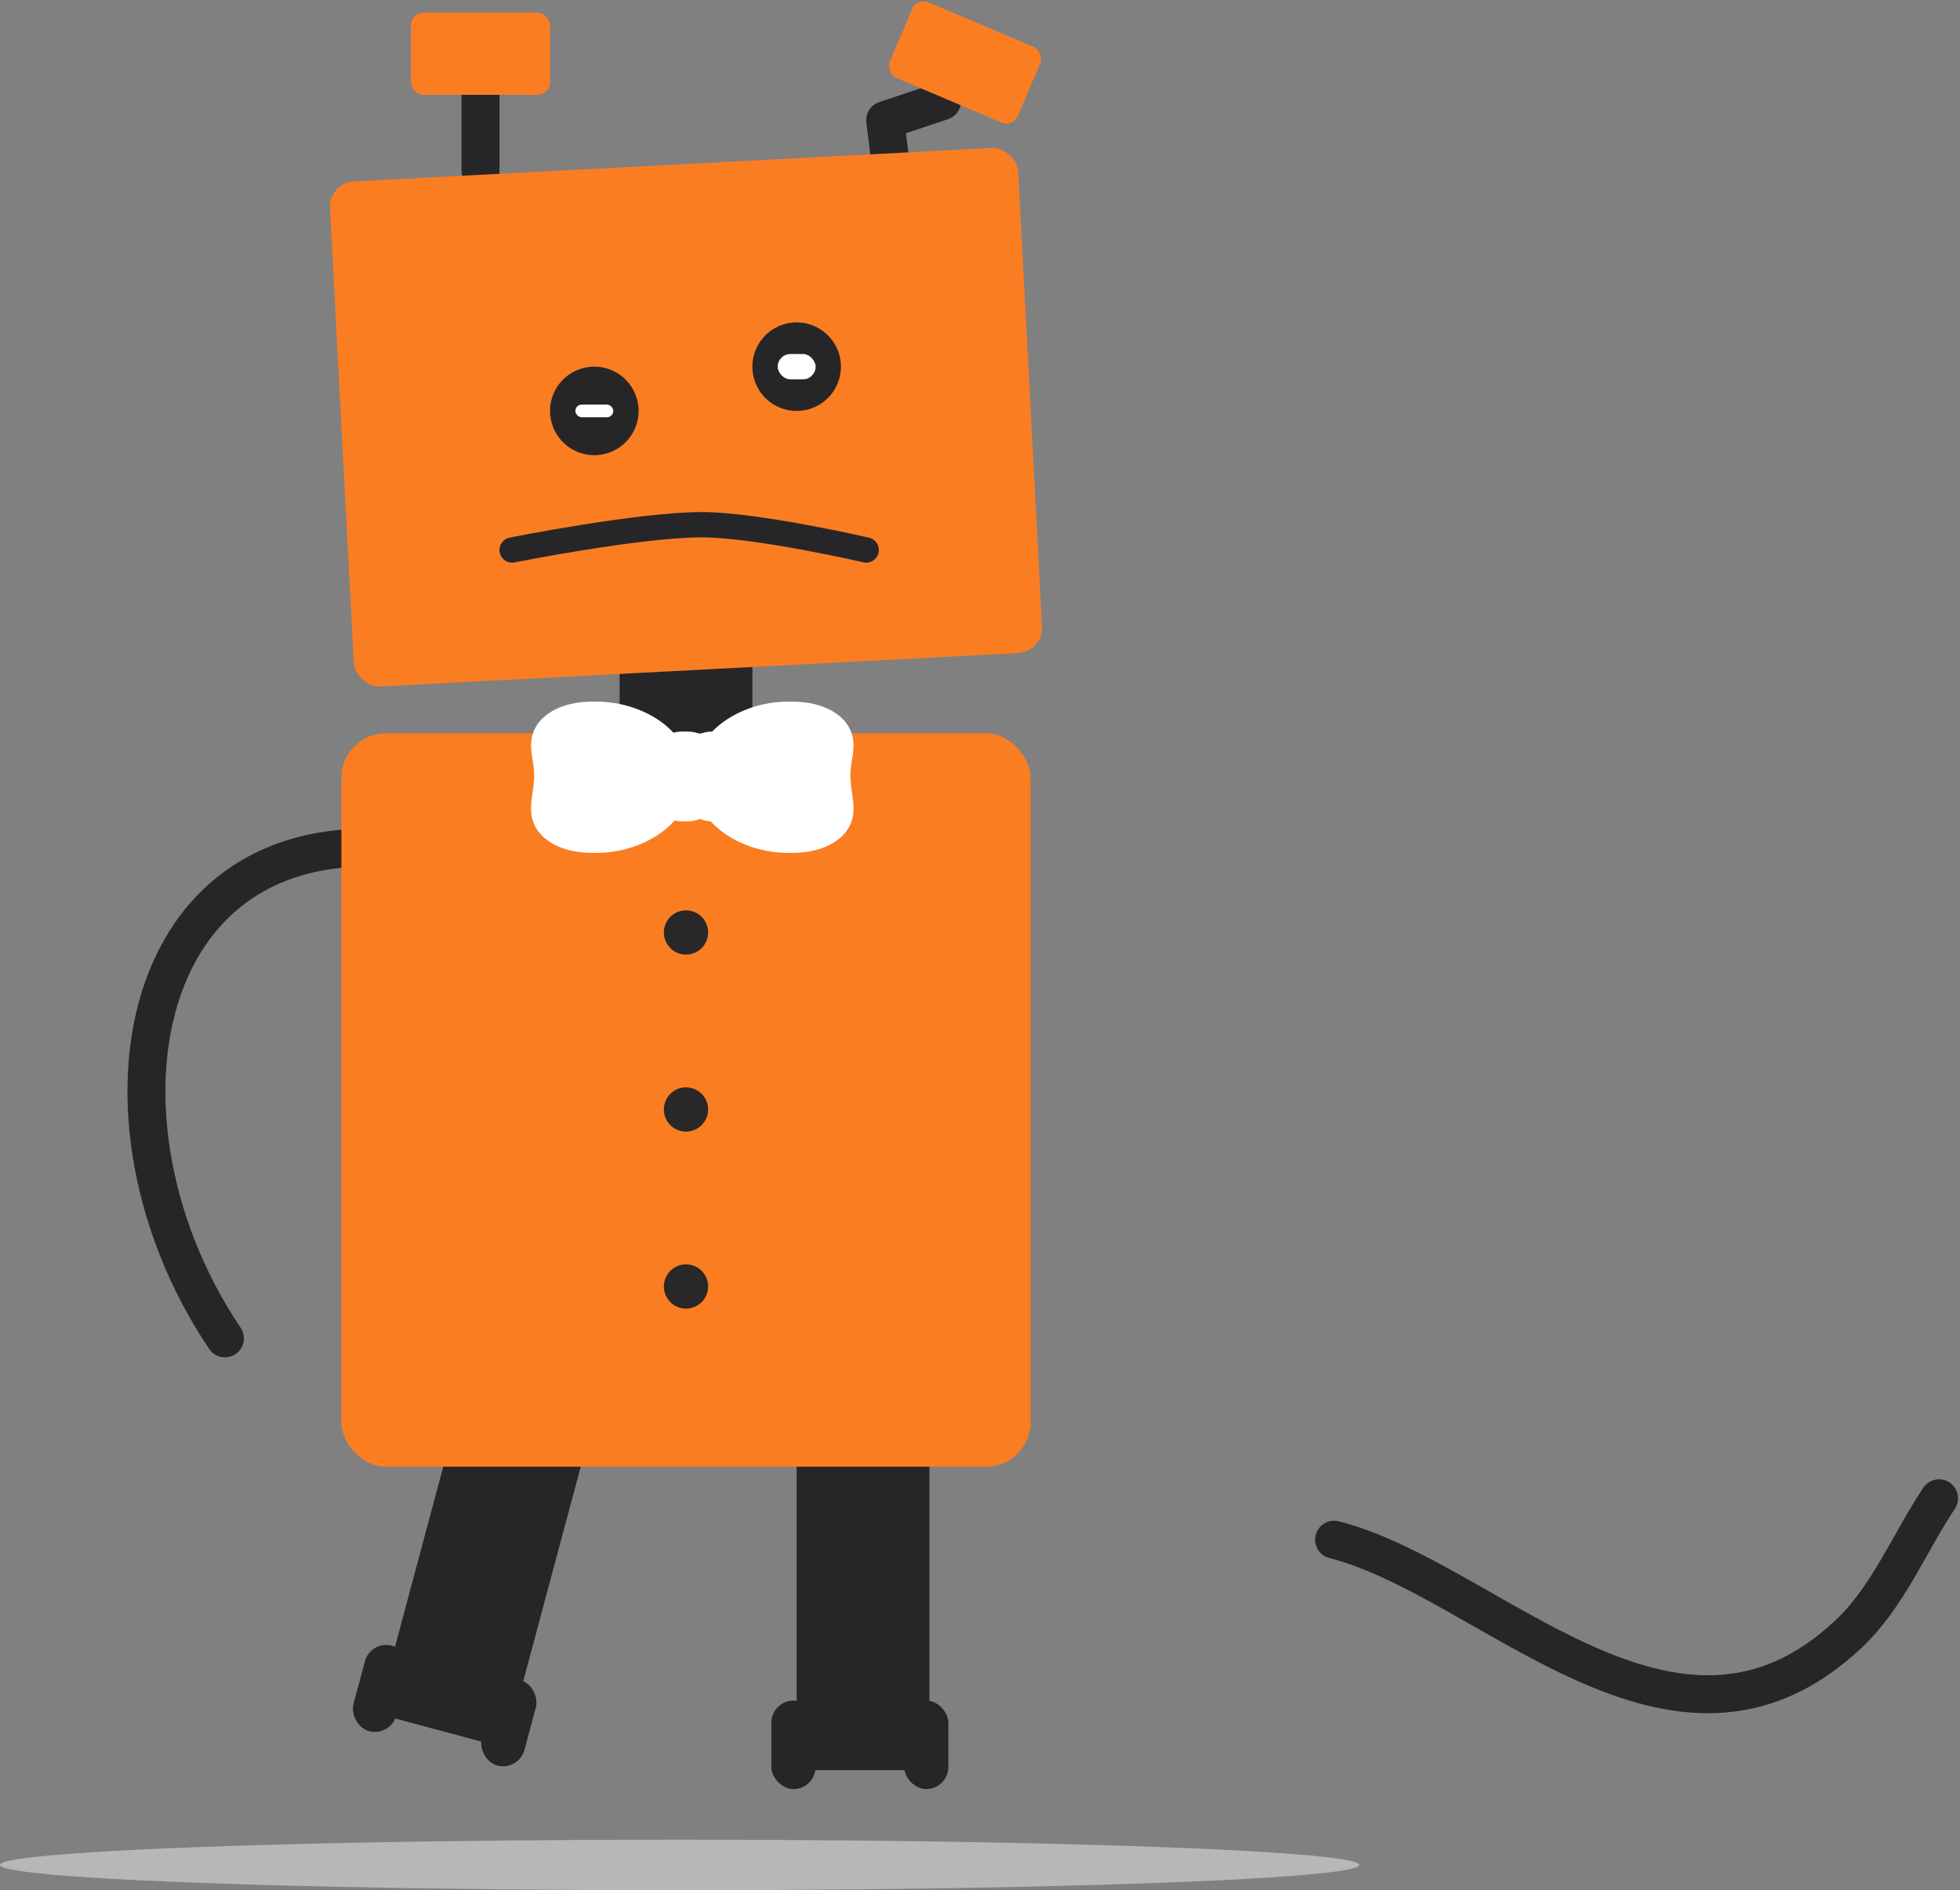 <svg width="310" height="299" viewBox="0 0 310 299" xmlns="http://www.w3.org/2000/svg"><rect x="0" y="0" width="310" height="299" fill="#808080" stroke="none"/><title>coder-broken</title><g transform="translate(0 -1)" fill="none" fill-rule="evenodd"><ellipse fill="#DCDCE0" opacity=".6" cx="107.5" cy="296" rx="107.5" ry="4"/><path d="M211 244.547c24.606 6.268 53.86 40.92 81.422 14.88 6.235-5.891 9.51-14.285 14.264-21.427M75.485 137.802c-53.058-15.452-64.596 38.276-39.909 74.905" stroke="#262628" stroke-width="6" stroke-linecap="round" stroke-linejoin="round"/><path fill="#262628" d="M98 102h21v36H98zM126 194h21v87h-21z"/><g transform="rotate(15 -671.056 390.85)" fill="#262628"><path d="M4 0h21v87H4z"/><rect y="76" width="7" height="14" rx="3.5"/><rect x="21" y="76" width="7" height="14" rx="3.5"/></g><rect fill="#FB7D22" x="54" y="117" width="109" height="116" rx="7"/><circle fill="#292727" cx="108.5" cy="148.5" r="3.5"/><circle fill="#292727" cx="108.5" cy="176.5" r="3.5"/><circle fill="#292727" cx="108.5" cy="204.5" r="3.5"/><g fill="#FFF"><path d="M108.61 123.514c1.162-4.31-3.133-9.195-9.594-10.914-6.46-1.719-12.641.381-13.804 4.69-.604 2.238.275 4.016.275 6.38s-.88 4.697-.275 6.935c1.163 4.309 7.344 6.409 13.804 4.69 6.461-1.719 10.756-6.605 9.593-10.914a5.493 5.493 0 0 0-.136-.433c.05-.142.097-.287.136-.434zM111.38 123.514c-1.163-4.31 3.132-9.195 9.593-10.914 6.461-1.719 12.642.381 13.805 4.69.604 2.238-.275 4.016-.275 6.38s.879 4.697.275 6.935c-1.163 4.309-7.344 6.409-13.805 4.69-6.46-1.719-10.756-6.605-9.592-10.914.04-.147.085-.292.136-.433a5.493 5.493 0 0 1-.136-.434z"/><path d="M104.685 123.818a4.68 4.68 0 0 1-.637-2.363c0-2.611 2.132-4.728 4.762-4.728.867 0 1.68.23 2.38.633a4.767 4.767 0 0 1 2.381-.633c2.63 0 4.762 2.117 4.762 4.728a4.68 4.68 0 0 1-.637 2.363 4.68 4.68 0 0 1 .637 2.364c0 2.61-2.132 4.727-4.762 4.727-.867 0-1.68-.23-2.38-.632-.7.402-1.514.632-2.381.632-2.63 0-4.762-2.116-4.762-4.727 0-.861.232-1.668.637-2.364z"/></g><g fill="#FFF"><path d="M107.61 123.514c1.162-4.31-3.133-9.195-9.594-10.914-6.46-1.719-12.641.381-13.804 4.69-.604 2.238.275 4.016.275 6.38s-.88 4.697-.275 6.935c1.163 4.309 7.344 6.409 13.804 4.69 6.461-1.719 10.756-6.605 9.593-10.914a5.493 5.493 0 0 0-.136-.433c.05-.142.097-.287.136-.434zM110.38 123.514c-1.163-4.31 3.132-9.195 9.593-10.914 6.461-1.719 12.642.381 13.805 4.69.604 2.238-.275 4.016-.275 6.38s.879 4.697.275 6.935c-1.163 4.309-7.344 6.409-13.805 4.69-6.46-1.719-10.756-6.605-9.592-10.914.04-.147.085-.292.136-.433a5.493 5.493 0 0 1-.136-.434z"/><path d="M103.685 123.818a4.68 4.68 0 0 1-.637-2.363c0-2.611 2.132-4.728 4.762-4.728.867 0 1.68.23 2.38.633a4.767 4.767 0 0 1 2.381-.633c2.63 0 4.762 2.117 4.762 4.728a4.68 4.68 0 0 1-.637 2.363 4.68 4.68 0 0 1 .637 2.364c0 2.61-2.132 4.727-4.762 4.727-.867 0-1.68-.23-2.38-.632-.7.402-1.514.632-2.381.632-2.63 0-4.762-2.116-4.762-4.727 0-.861.232-1.668.637-2.364z"/></g><g transform="translate(51)"><path d="M25 28V16M90 28l-1-8 9-3" stroke="#262628" stroke-width="6" stroke-linecap="round" stroke-linejoin="round"/><rect fill="#FB7D22" transform="rotate(-3 57.5 67)" x="3" y="27" width="109" height="80" rx="4"/><rect fill="#FB7D22" x="14" y="3" width="22" height="13" rx="2"/><rect fill="#FB7D22" transform="rotate(23 101.628 10.873)" x="90.628" y="4.373" width="22" height="13" rx="2"/><path d="M86 88s-17.311-4-26-4c-9.978 0-30 4-30 4" stroke="#262628" stroke-width="4" stroke-linecap="round" stroke-linejoin="round"/><path d="M50 66a7 7 0 1 0-14 0 7 7 0 0 0 14 0zM82 59a7 7 0 1 0-14 0 7 7 0 0 0 14 0z" fill="#262628"/><rect fill="#FFF" x="40" y="65" width="6" height="2" rx="1"/><rect fill="#FFF" x="72" y="57" width="6" height="4" rx="2"/></g><rect fill="#262628" x="122" y="270" width="7" height="14" rx="3.5"/><rect fill="#262628" x="143" y="270" width="7" height="14" rx="3.5"/></g></svg>